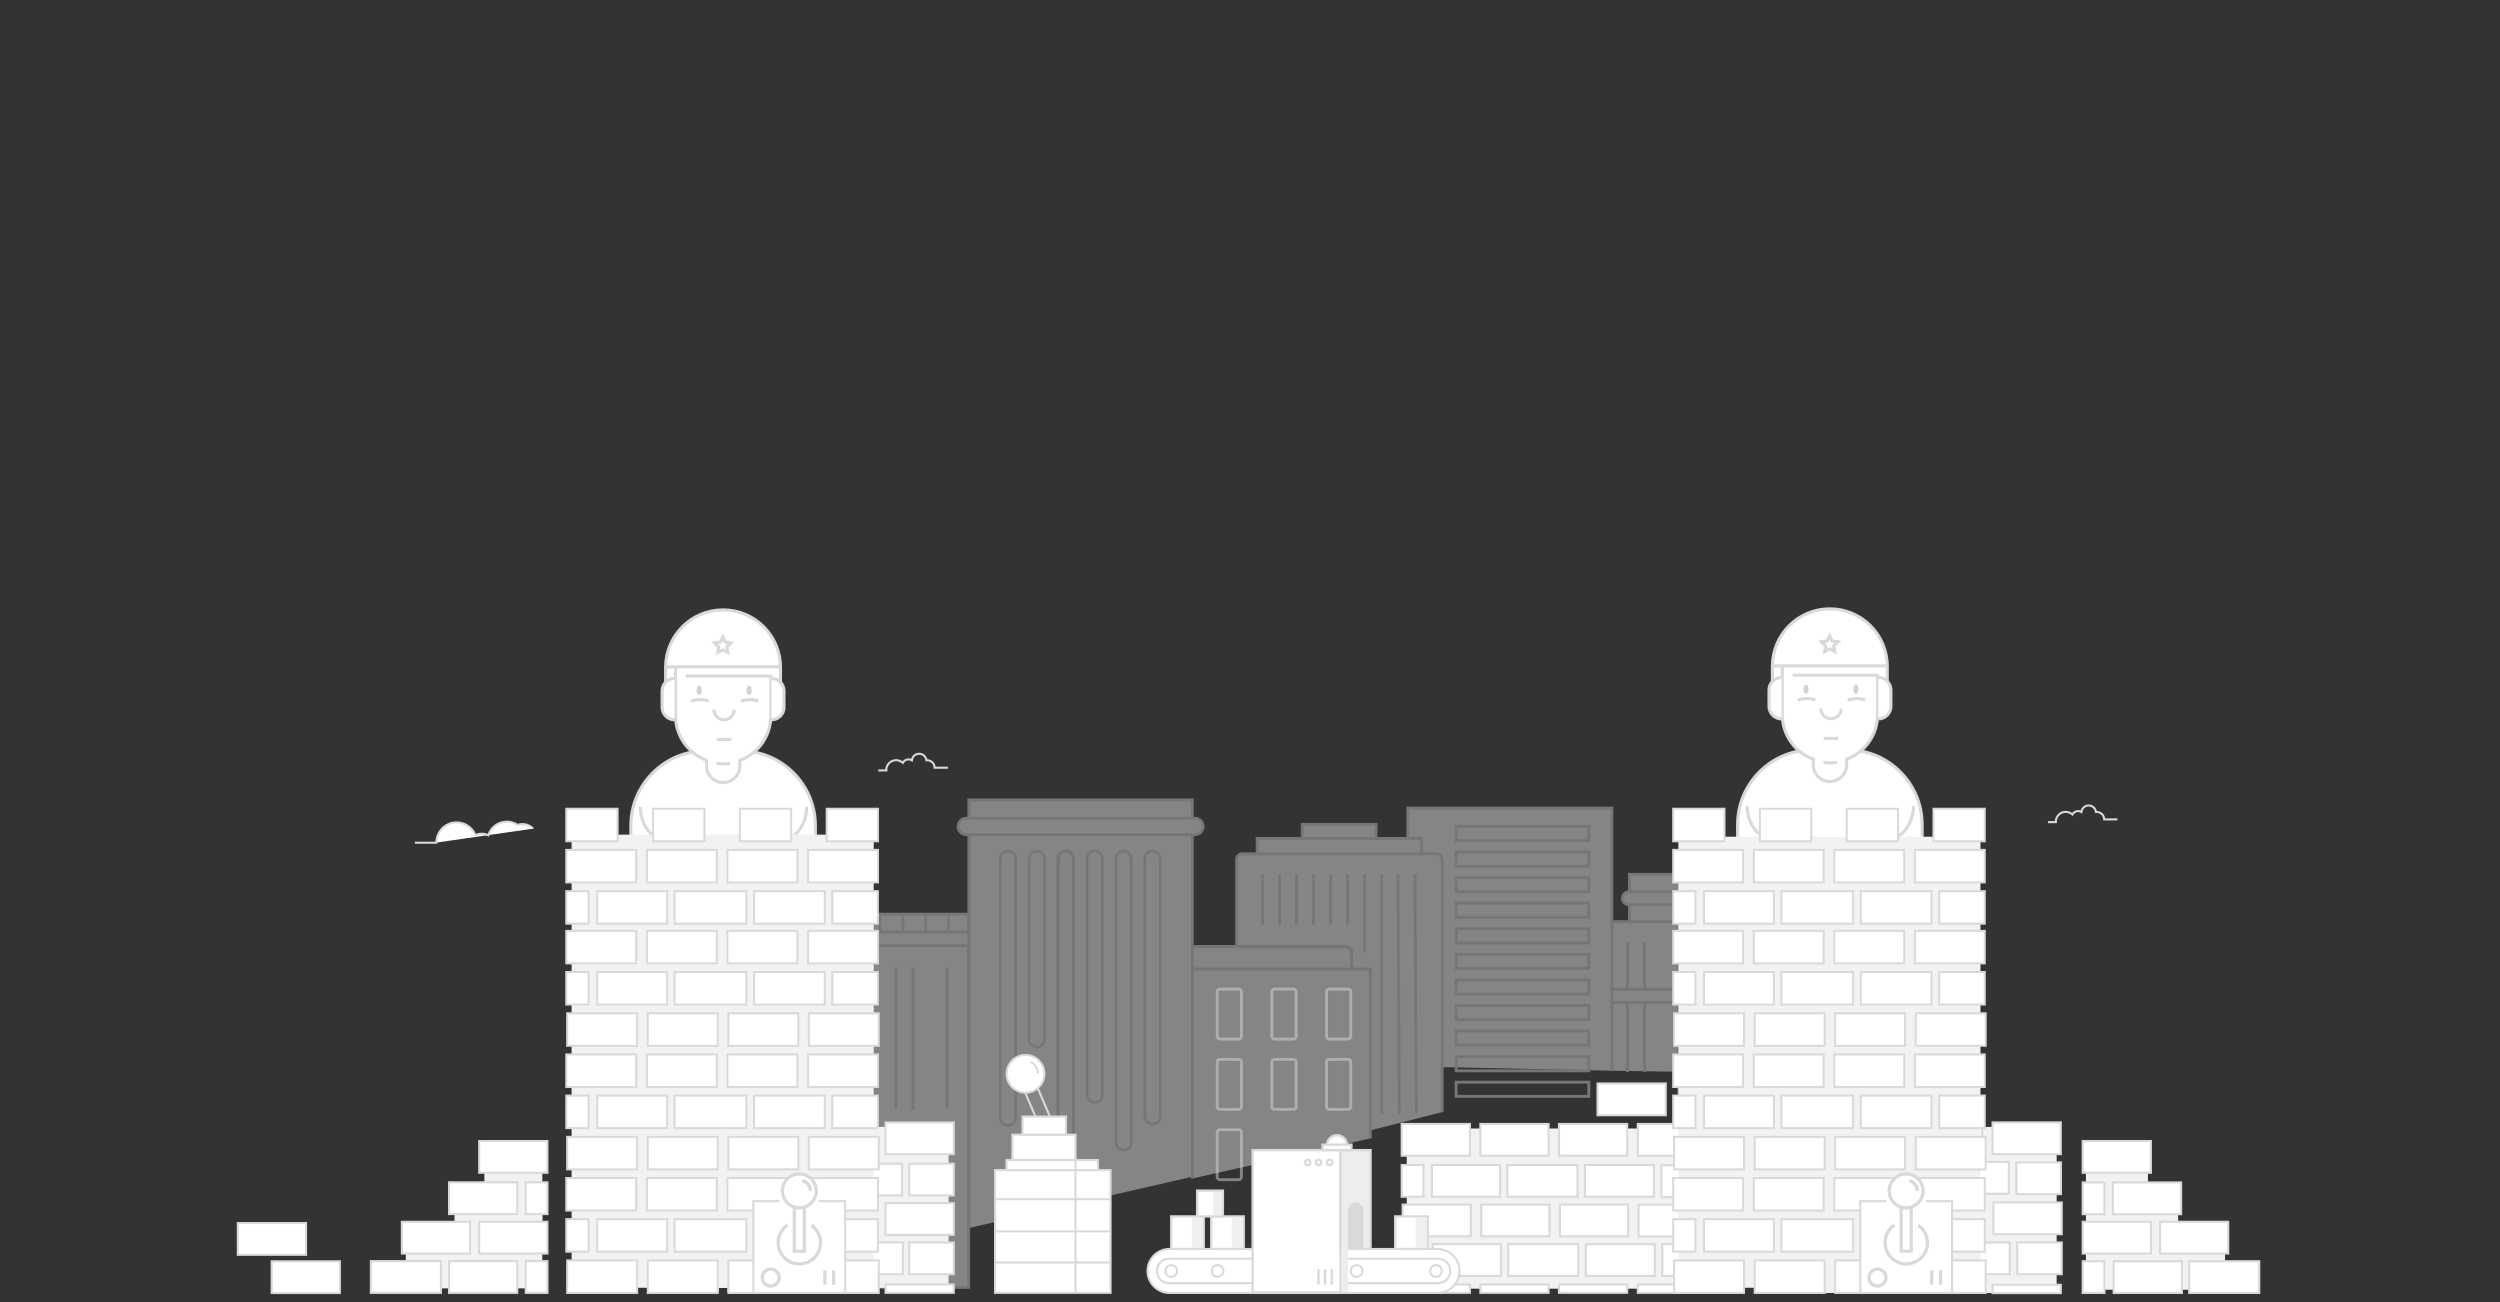 <?xml version="1.0" encoding="utf-8"?>
<!-- Generator: Adobe Illustrator 21.0.0, SVG Export Plug-In . SVG Version: 6.00 Build 0)  -->
<svg version="1.1" id="图层_1" xmlns="http://www.w3.org/2000/svg" xmlns:xlink="http://www.w3.org/1999/xlink" x="0px" y="0px"
	 viewBox="0 0 1920 1000" style="enable-background:new 0 0 1920 1000;" xml:space="preserve">
<rect x="0" y="0" width="1920" height="1000" fill="#333333" stroke="none"/>
<style type="text/css">
	.st0{opacity:0.4;}
	.st1{fill:none;stroke:#D9D9D9;stroke-width:2.22;stroke-miterlimit:10;}
	.st2{fill:#FFFFFF;stroke:#D9D9D9;stroke-width:2.22;stroke-miterlimit:10;}
	.st3{fill:#FFFFFF;stroke:#D9D9D9;stroke-width:2.408;stroke-miterlimit:10;}
	.st4{fill:none;stroke:#D9D9D9;stroke-width:2.119;stroke-miterlimit:10;}
	.st5{fill:#FFFFFF;stroke:#D9D9D9;stroke-width:2.503;stroke-miterlimit:10;}
	.st6{fill:#FFFFFF;stroke:#D9D9D9;stroke-width:2.05;stroke-miterlimit:10;}
	.st7{fill:#FFFFFF;stroke:#D9D9D9;stroke-width:1.733;stroke-miterlimit:10;}
	.st8{fill:#FFFFFF;stroke:#D9D9D9;stroke-width:2.44;stroke-miterlimit:10;}
	.st9{fill:#FFFFFF;stroke:#D9D9D9;stroke-width:1.962;stroke-miterlimit:10;}
	.st10{fill:#FFFFFF;stroke:#D9D9D9;stroke-width:2.14;stroke-miterlimit:10;}
	.st11{fill:#FFFFFF;stroke:#D9D9D9;stroke-width:2.045;stroke-miterlimit:10;}
	.st12{fill:none;stroke:#D9D9D9;stroke-width:2.393;stroke-miterlimit:10;}
	.st13{fill:none;stroke:#D9D9D9;stroke-width:1.595;stroke-miterlimit:10;}
	.st14{fill:#F2F2F2;}
	.st15{fill:#FFFFFF;stroke:#D9D9D9;stroke-width:1.595;stroke-miterlimit:10;}
	.st16{fill:#FFFFFF;stroke:#D9D9D9;stroke-width:1.777;stroke-miterlimit:10;}
	.st17{fill:#EDEDED;stroke:#D9D9D9;stroke-width:1.777;stroke-miterlimit:10;}
	.st18{fill:#EFEFEF;}
	.st19{fill:#D9D9D9;stroke:#D9D9D9;stroke-width:1.777;stroke-miterlimit:10;}
	.st20{fill:#EDEDED;}
	.st21{fill:#FFFFFF;stroke:#D9D9D9;stroke-width:2.393;stroke-miterlimit:10;}
	.st22{fill:#D3D3D3;}
	.st23{fill:#FFFFFF;stroke:#D9D9D9;stroke-width:0.798;stroke-miterlimit:10;}
	.st24{fill:#FFFFFF;stroke:#D9D9D9;stroke-width:1.55;stroke-miterlimit:10;}
	.st25{fill:#FFFFFF;stroke:#D9D9D9;stroke-width:1.55;stroke-miterlimit:10;}
	.st26{fill:#FFFFFF;stroke:#D9D9D9;stroke-width:2.508;stroke-miterlimit:10;}
	.st27{fill:none;stroke:#D9D9D9;stroke-width:2.508;stroke-miterlimit:10;}
	.st28{opacity:0.5;fill:none;stroke:#D9D9D9;stroke-width:2.22;stroke-miterlimit:10;}
</style>
<g>
	<g class="st0">
		<g>
			<path class="st1" d="M1365,689.8L1365,689.8c-3.1,0-5.5-2.4-5.5-5.4v-35.2c0-3,2.4-5.4,5.4-5.4h0.1c3,0,5.4,2.4,5.4,5.4v35.2
				C1370.4,687.4,1368,689.8,1365,689.8z"/>
			<path class="st1" d="M1395.3,689.8L1395.3,689.8c-3.1,0-5.5-2.4-5.5-5.4v-35.2c0-3,2.4-5.4,5.4-5.4h0.1c3,0,5.4,2.4,5.4,5.4v35.2
				C1400.7,687.4,1398.2,689.8,1395.3,689.8z"/>
			<path class="st1" d="M1425.6,689.8L1425.6,689.8c-3.1,0-5.5-2.4-5.5-5.4v-35.2c0-3,2.4-5.4,5.4-5.4h0.1c3,0,5.4,2.4,5.4,5.4v35.2
				C1430.9,687.4,1428.5,689.8,1425.6,689.8z"/>
			<path class="st1" d="M1455.8,689.8L1455.8,689.8c-3.1,0-5.5-2.4-5.5-5.4v-35.2c0-3,2.4-5.4,5.4-5.4h0.1c3,0,5.4,2.4,5.4,5.4v35.2
				C1461.2,687.4,1458.8,689.8,1455.8,689.8z"/>
			<path class="st1" d="M1395.3,776.6L1395.3,776.6c-3.1,0-5.5-2.4-5.5-5.4v-35.2c0-3,2.4-5.4,5.4-5.4h0.1c3,0,5.4,2.4,5.4,5.4v35.2
				C1400.7,774.2,1398.2,776.6,1395.3,776.6z"/>
			<path class="st1" d="M1425.6,776.6L1425.6,776.6c-3.1,0-5.5-2.4-5.5-5.4v-35.2c0-3,2.4-5.4,5.4-5.4h0.1c3,0,5.4,2.4,5.4,5.4v35.2
				C1430.9,774.2,1428.5,776.6,1425.6,776.6z"/>
			<path class="st1" d="M1455.8,776.6L1455.8,776.6c-3.1,0-5.5-2.4-5.5-5.4v-35.2c0-3,2.4-5.4,5.4-5.4h0.1c3,0,5.4,2.4,5.4,5.4v35.2
				C1461.2,774.2,1458.8,776.6,1455.8,776.6z"/>
			<path class="st1" d="M1395.3,863.4L1395.3,863.4c-3.1,0-5.5-2.4-5.5-5.4v-35.2c0-3,2.4-5.4,5.4-5.4h0.1c3,0,5.4,2.4,5.4,5.4V858
				C1400.7,861,1398.2,863.4,1395.3,863.4z"/>
			<path class="st1" d="M1425.6,863.4L1425.6,863.4c-3.1,0-5.5-2.4-5.5-5.4v-35.2c0-3,2.4-5.4,5.4-5.4h0.1c3,0,5.4,2.4,5.4,5.4V858
				C1430.9,861,1428.5,863.4,1425.6,863.4z"/>
			<path class="st1" d="M1455.8,863.4L1455.8,863.4c-3.1,0-5.5-2.4-5.5-5.4v-35.2c0-3,2.4-5.4,5.4-5.4h0.1c3,0,5.4,2.4,5.4,5.4V858
				C1461.2,861,1458.8,863.4,1455.8,863.4z"/>
			<path class="st1" d="M1425.6,951.2L1425.6,951.2c-3.1,0-5.5-2.4-5.5-5.4v-35.2c0-3,2.4-5.4,5.4-5.4h0.1c3,0,5.4,2.4,5.4,5.4v35.2
				C1430.9,948.8,1428.5,951.2,1425.6,951.2z"/>
			<path class="st1" d="M1455.8,951.2L1455.8,951.2c-3.1,0-5.5-2.4-5.5-5.4v-35.2c0-3,2.4-5.4,5.4-5.4h0.1c3,0,5.4,2.4,5.4,5.4v35.2
				C1461.2,948.8,1458.8,951.2,1455.8,951.2z"/>
		</g>
		<polyline class="st2" points="1237.9,822.3 1237.9,707.8 1372.3,707.8 1372.3,824.5 		"/>
		<line class="st1" x1="1355.5" y1="723.9" x2="1355.5" y2="892.1"/>
		<line class="st1" x1="1328.4" y1="723.9" x2="1328.4" y2="915.7"/>
		<line class="st1" x1="1315.6" y1="723.9" x2="1315.6" y2="955.1"/>
		<line class="st1" x1="1289.2" y1="723.9" x2="1289.2" y2="955.1"/>
		<line class="st1" x1="1263" y1="723.9" x2="1263" y2="823.3"/>
		<line class="st1" x1="1249.9" y1="723.9" x2="1249.9" y2="823.3"/>
		<path class="st3" d="M1376.1,769.9h-158.4c-2.8,0-5-2.2-5-5v-0.1c0-2.8,2.2-5,5-5h158.4c2.8,0,5,2.2,5,5v0.1
			C1381.1,767.7,1378.9,769.9,1376.1,769.9z"/>
		<rect x="1251.4" y="671.5" class="st2" width="88.5" height="36.4"/>
		<path class="st2" d="M1341.5,694.8h-90.6c-2.7,0-4.9-2.2-4.9-4.9v-0.1c0-2.7,2.2-4.9,4.9-4.9h90.6c2.7,0,4.9,2.2,4.9,4.9v0.1
			C1346.4,692.6,1344.2,694.8,1341.5,694.8z"/>
		<rect x="975.4" y="716.2" class="st1" width="14.3" height="10.8"/>
		<rect x="997.6" y="716.2" class="st1" width="14.3" height="10.8"/>
		<polyline class="st2" points="1081.2,819 1081.2,620.6 1237.9,620.6 1237.9,822.3 		"/>
		<rect x="1118.3" y="634.7" class="st1" width="101.9" height="10.9"/>
		<rect x="1118.3" y="654.4" class="st1" width="101.9" height="10.9"/>
		<rect x="1118.3" y="674" class="st1" width="101.9" height="10.9"/>
		<rect x="1118.3" y="693.6" class="st1" width="101.9" height="10.9"/>
		<rect x="1118.3" y="713.3" class="st1" width="101.9" height="10.9"/>
		<rect x="1118.3" y="732.9" class="st1" width="101.9" height="10.9"/>
		<rect x="1118.3" y="752.6" class="st1" width="101.9" height="10.9"/>
		<rect x="1118.3" y="772.2" class="st1" width="101.9" height="10.9"/>
		<rect x="1118.3" y="791.8" class="st1" width="101.9" height="10.9"/>
		<rect x="1118.3" y="811.5" class="st1" width="101.9" height="10.9"/>
		<rect x="1118.3" y="831.1" class="st1" width="101.9" height="10.9"/>
		<rect x="1118.3" y="870.4" class="st1" width="101.9" height="10.9"/>
		<rect x="1118.3" y="890" class="st1" width="101.9" height="10.9"/>
		<g>
			<rect x="567.8" y="702.1" class="st2" width="176.1" height="286.6"/>
			<path class="st2" d="M766.4,726.3H561.4c-2.9,0-5.2-2.4-5.2-5.2V721c0-2.9,2.4-5.2,5.2-5.2h204.9c2.9,0,5.2,2.4,5.2,5.2v0.1
				C771.6,724,769.3,726.3,766.4,726.3z"/>
			<line class="st1" x1="592.3" y1="742.9" x2="592.3" y2="970.9"/>
			<line class="st1" x1="618.5" y1="742.9" x2="618.5" y2="970.9"/>
			<line class="st1" x1="631.6" y1="742.9" x2="631.6" y2="970.9"/>
			<line class="st1" x1="653.8" y1="742.9" x2="653.8" y2="970.9"/>
			<line class="st1" x1="666.9" y1="742.9" x2="666.9" y2="970.9"/>
			<line class="st1" x1="688.1" y1="742.9" x2="688.1" y2="851.4"/>
			<line class="st1" x1="701.2" y1="742.9" x2="701.2" y2="852.2"/>
			<line class="st1" x1="727.5" y1="742.9" x2="727.5" y2="851.4"/>
		</g>
		<g>
			<line class="st4" x1="588.2" y1="702.3" x2="588.2" y2="715.9"/>
			<line class="st4" x1="605.7" y1="702.3" x2="605.7" y2="715.9"/>
			<line class="st4" x1="623.2" y1="702.3" x2="623.2" y2="715.9"/>
			<line class="st4" x1="640.8" y1="702.3" x2="640.8" y2="715.9"/>
			<line class="st4" x1="658.3" y1="702.3" x2="658.3" y2="715.9"/>
			<line class="st4" x1="675.8" y1="702.3" x2="675.8" y2="715.9"/>
			<line class="st4" x1="693.4" y1="702.3" x2="693.4" y2="715.9"/>
			<line class="st4" x1="710.9" y1="702.3" x2="710.9" y2="715.9"/>
			<line class="st4" x1="728.4" y1="702.3" x2="728.4" y2="715.9"/>
		</g>
		<g>
			<path class="st2" d="M949.7,894.2V660c0-2.4,1.9-4.3,4.3-4.3h149.3c2.4,0,4.3,1.9,4.3,4.3v194.1"/>
			<g>
				<line class="st1" x1="969.6" y1="671.5" x2="969.6" y2="710.3"/>
				<line class="st1" x1="982.7" y1="671.5" x2="982.7" y2="710.3"/>
				<line class="st1" x1="995.8" y1="671.5" x2="995.8" y2="710.3"/>
				<line class="st1" x1="1008.8" y1="671.5" x2="1008.8" y2="710.3"/>
				<line class="st1" x1="1021.9" y1="671.5" x2="1021.9" y2="710.2"/>
				<line class="st1" x1="1035" y1="671.5" x2="1035" y2="710.2"/>
				<line class="st1" x1="1048" y1="671.5" x2="1048" y2="731.5"/>
				<line class="st1" x1="1061.1" y1="671.5" x2="1061.1" y2="855.3"/>
				<line class="st1" x1="1073.6" y1="671.5" x2="1074.7" y2="855.3"/>
				<line class="st1" x1="1086.7" y1="671.5" x2="1087.7" y2="855.3"/>
			</g>
			<rect x="965.5" y="643.9" class="st2" width="126.3" height="11.8"/>
			<rect x="1000.1" y="633.1" class="st2" width="56.7" height="10.8"/>
		</g>
		<g>
			<path class="st5" d="M1033.6,772.8H886.9c-2.4,0-4.4-2-4.4-4.4v-37c0-2.4,2-4.4,4.4-4.4h146.7c2.4,0,4.4,2,4.4,4.4v37
				C1038,770.9,1036,772.8,1033.6,772.8z"/>
			<polyline class="st2" points="915.7,905.1 915.7,744.2 1052.4,744.2 1052.4,874.3 			"/>
			<path class="st1" d="M983.7,973.2h-10c-2.4,0-4.3-1.9-4.3-4.3v-27.5c0-2.4,1.9-4.3,4.3-4.3h10c2.4,0,4.3,1.9,4.3,4.3v27.5
				C988,971.3,986,973.2,983.7,973.2z"/>
			<path class="st1" d="M1024,973.2h-10c-2.4,0-4.3-1.9-4.3-4.3v-27.5c0-2.4,1.9-4.3,4.3-4.3h10c2.4,0,4.3,1.9,4.3,4.3v27.5
				C1028.3,971.3,1026.4,973.2,1024,973.2z"/>
		</g>
		<g>
			<polyline class="st2" points="744.1,943.1 744.1,614.3 915.7,614.3 915.7,903.7 			"/>
			<path class="st2" d="M917.7,641H742.1c-3.5,0-6.3-2.8-6.3-6.3v0c0-3.5,2.8-6.3,6.3-6.3h175.6c3.5,0,6.3,2.8,6.3,6.3v0
				C924,638.2,921.2,641,917.7,641z"/>
			<path class="st6" d="M774.1,864.4L774.1,864.4c-3.2,0-5.9-2.6-5.9-5.9v-199c0-3.2,2.6-5.9,5.9-5.9l0,0c3.2,0,5.9,2.6,5.9,5.9v199
				C780,861.8,777.3,864.4,774.1,864.4z"/>
			<path class="st7" d="M796.3,804.3L796.3,804.3c-3.2,0-5.9-2.6-5.9-5.9V659.5c0-3.2,2.6-5.9,5.9-5.9l0,0c3.2,0,5.9,2.6,5.9,5.9
				v138.9C802.2,801.7,799.5,804.3,796.3,804.3z"/>
			<path class="st8" d="M818.5,952.3L818.5,952.3c-3.2,0-5.9-2.6-5.9-5.9V659.5c0-3.2,2.6-5.9,5.9-5.9h0c3.2,0,5.9,2.6,5.9,5.9
				v286.9C824.4,949.7,821.7,952.3,818.5,952.3z"/>
			<path class="st9" d="M840.7,846.7L840.7,846.7c-3.2,0-5.9-2.6-5.9-5.9V659.5c0-3.2,2.6-5.9,5.9-5.9l0,0c3.2,0,5.9,2.6,5.9,5.9
				v181.3C846.6,844,843.9,846.7,840.7,846.7z"/>
			<path class="st10" d="M862.9,883.3L862.9,883.3c-3.2,0-5.9-2.6-5.9-5.9V659.5c0-3.2,2.6-5.9,5.9-5.9l0,0c3.2,0,5.9,2.6,5.9,5.9
				v217.9C868.8,880.7,866.1,883.3,862.9,883.3z"/>
			<path class="st11" d="M885.1,863.4L885.1,863.4c-3.2,0-5.9-2.6-5.9-5.9V659.5c0-3.2,2.6-5.9,5.9-5.9l0,0c3.2,0,5.9,2.6,5.9,5.9
				v197.9C891,860.7,888.3,863.4,885.1,863.4z"/>
		</g>
	</g>
	<g>
		<line class="st12" x1="1374.4" y1="743.8" x2="1402" y2="743.8"/>
		<line class="st12" x1="1388.2" y1="730" x2="1388.2" y2="757.6"/>
	</g>
	<g>
		<path class="st13" d="M717.8,589.6c0-3.1-2.5-5.7-5.7-5.7c-0.2,0-0.4,0-0.6,0c-0.3-2.8-2.7-5-5.6-5c-2.9,0-5.3,2.2-5.6,5
			c-0.7-0.4-1.6-0.7-2.5-0.7c-1.9,0-3.5,1-4.4,2.6c-1.4-1.2-3.1-2-5.1-2c-4.2,0-7.7,3.4-7.7,7.7"/>
		<line class="st13" x1="717" y1="589.6" x2="728" y2="589.6"/>
		<line class="st13" x1="674.5" y1="591.7" x2="681.5" y2="591.7"/>
	</g>
	<g>
		<path class="st13" d="M1616,629.3c0-3.1-2.5-5.7-5.7-5.7c-0.2,0-0.4,0-0.6,0c-0.3-2.8-2.7-5-5.6-5c-2.9,0-5.3,2.2-5.6,5
			c-0.7-0.4-1.6-0.7-2.5-0.7c-1.9,0-3.5,1-4.4,2.6c-1.4-1.2-3.1-2-5.1-2c-4.2,0-7.7,3.4-7.7,7.7"/>
		<line class="st13" x1="1615.3" y1="629.3" x2="1626.2" y2="629.3"/>
		<line class="st13" x1="1572.8" y1="631.4" x2="1579.7" y2="631.4"/>
	</g>
	<g>
		<rect x="1080.4" y="866.7" class="st14" width="226.5" height="123"/>
		<g>
			<g>
				<rect x="1099.7" y="894.7" class="st15" width="52.4" height="24.4"/>
				<rect x="1157.7" y="894.7" class="st15" width="53.8" height="24.4"/>
				<rect x="1217.2" y="894.7" class="st15" width="53" height="24.4"/>
				<rect x="1276" y="895" class="st15" width="34.2" height="24.4"/>
				<rect x="1076.5" y="894.7" class="st15" width="16.7" height="24.4"/>
			</g>
			<g>
				<rect x="1100.4" y="955.5" class="st15" width="52.4" height="24.4"/>
				<rect x="1158.3" y="955.5" class="st15" width="53.8" height="24.4"/>
				<rect x="1217.9" y="955.5" class="st15" width="53" height="24.4"/>
				<rect x="1276.7" y="955.5" class="st15" width="34.2" height="24.4"/>
				<rect x="1077.2" y="955.5" class="st15" width="16.7" height="24.4"/>
			</g>
			<g>
				<rect x="1076.5" y="863.2" class="st15" width="52.4" height="24.4"/>
				<rect x="1136.9" y="863.2" class="st15" width="52.4" height="24.4"/>
				<rect x="1197.3" y="863.2" class="st15" width="52.4" height="24.4"/>
				<rect x="1226.9" y="832.1" class="st15" width="52.4" height="24.4"/>
				<rect x="1257.8" y="863.2" class="st15" width="52.4" height="24.4"/>
			</g>
			<g>
				<rect x="1077.2" y="925.1" class="st15" width="52.4" height="24.4"/>
				<rect x="1137.6" y="925.1" class="st15" width="52.4" height="24.4"/>
				<rect x="1198" y="925.1" class="st15" width="52.4" height="24.4"/>
				<rect x="1258.4" y="925.2" class="st15" width="52.4" height="24.4"/>
			</g>
			<g>
				<rect x="1076.5" y="986.5" class="st15" width="52.4" height="6.4"/>
				<rect x="1136.9" y="986.5" class="st15" width="52.4" height="6.4"/>
				<rect x="1197.3" y="986.5" class="st15" width="52.4" height="6.4"/>
				<rect x="1257.8" y="986.5" class="st15" width="52.4" height="6.4"/>
			</g>
		</g>
	</g>
	<g>
		<rect x="1353" y="865.5" class="st14" width="226.5" height="127.5"/>
		<g>
			<g>
				<rect x="1372.3" y="893.7" class="st15" width="52.4" height="24.4"/>
				<rect x="1430.2" y="893.7" class="st15" width="53.8" height="24.4"/>
				<rect x="1489.8" y="892.4" class="st15" width="53" height="24.4"/>
				<rect x="1548.6" y="892.7" class="st15" width="34.2" height="24.4"/>
				<rect x="1349.1" y="893.7" class="st15" width="16.7" height="24.4"/>
			</g>
			<g>
				<rect x="1372.9" y="954.2" class="st15" width="52.4" height="24.4"/>
				<rect x="1430.9" y="954.2" class="st15" width="53.8" height="24.4"/>
				<rect x="1490.5" y="954.2" class="st15" width="53" height="24.4"/>
				<rect x="1549.2" y="954.2" class="st15" width="34.2" height="24.4"/>
				<rect x="1349.8" y="954.2" class="st15" width="16.7" height="24.4"/>
			</g>
			<g>
				<rect x="1349.1" y="862" class="st15" width="52.4" height="24.4"/>
				<rect x="1409.5" y="862" class="st15" width="52.4" height="24.4"/>
				<rect x="1469.9" y="862" class="st15" width="52.4" height="24.4"/>
				<rect x="1530.3" y="862" class="st15" width="52.4" height="24.4"/>
			</g>
			<g>
				<rect x="1349.8" y="924" class="st15" width="52.4" height="24.4"/>
				<rect x="1410.2" y="924" class="st15" width="52.4" height="24.4"/>
				<rect x="1531" y="923.5" class="st15" width="52.4" height="24.4"/>
			</g>
			<g>
				<rect x="1349.1" y="985.3" class="st15" width="52.4" height="6.4"/>
				<rect x="1409.5" y="985.3" class="st15" width="52.4" height="6.4"/>
				<rect x="1469.9" y="985.3" class="st15" width="52.4" height="6.4"/>
				<rect x="1530.3" y="986.7" class="st15" width="52.4" height="6.4"/>
			</g>
		</g>
	</g>
	<g>
		<rect x="1602" y="954.6" class="st14" width="106.8" height="35.9"/>
		<rect x="1603.4" y="914.3" class="st14" width="69.4" height="43"/>
		<rect x="1602" y="897.6" class="st14" width="47.6" height="43"/>
		<g>
			<g>
				<rect x="1622.7" y="908.1" class="st15" width="52.4" height="24.4"/>
				<rect x="1599.5" y="908.1" class="st15" width="16.7" height="24.4"/>
			</g>
			<g>
				<rect x="1623.3" y="968.6" class="st15" width="52.4" height="24.4"/>
				<rect x="1681.3" y="968.6" class="st15" width="53.8" height="24.4"/>
				<rect x="1599.5" y="968.6" class="st15" width="16.7" height="24.4"/>
			</g>
			<g>
				<rect x="1599.5" y="876.3" class="st15" width="52.4" height="24.4"/>
			</g>
			<g>
				<rect x="1599.5" y="938.3" class="st15" width="52.4" height="24.4"/>
				<rect x="1658.9" y="938.3" class="st15" width="52.4" height="24.4"/>
			</g>
		</g>
	</g>
	<g>
		
			<rect x="311.7" y="954.6" transform="matrix(-1 -4.488599e-11 4.488599e-11 -1 728.161 1944.057)" class="st14" width="104.8" height="34.9"/>
		
			<rect x="349.1" y="914.3" transform="matrix(-1 -4.502633e-11 4.502633e-11 -1 765.573 1871.663)" class="st14" width="67.4" height="43"/>
		
			<rect x="372" y="897.6" transform="matrix(-1 -4.497126e-11 4.497126e-11 -1 788.505 1838.161)" class="st14" width="44.5" height="43"/>
		<g>
			<g>
				
					<rect x="344.8" y="908.1" transform="matrix(-1 -4.482471e-11 4.482471e-11 -1 742.057 1840.512)" class="st15" width="52.4" height="24.4"/>
				
					<rect x="403.7" y="908.1" transform="matrix(-1 -4.503921e-11 4.503921e-11 -1 824.16 1840.512)" class="st15" width="16.7" height="24.4"/>
			</g>
			<g>
				
					<rect x="344.8" y="968.6" transform="matrix(-1 -4.492863e-11 4.492863e-11 -1 742.057 1961.52)" class="st15" width="52.4" height="24.4"/>
				
					<rect x="284.7" y="968.6" transform="matrix(-1 -4.483626e-11 4.483626e-11 -1 623.323 1961.52)" class="st15" width="53.8" height="24.4"/>
				
					<rect x="403.7" y="968.6" transform="matrix(-1 -4.503921e-11 4.503921e-11 -1 824.16 1961.52)" class="st15" width="16.7" height="24.4"/>
			</g>
			<g>
				
					<rect x="368" y="876.3" transform="matrix(-1 -4.496327e-11 4.496327e-11 -1 788.411 1776.999)" class="st15" width="52.4" height="24.4"/>
			</g>
			<g>
				
					<rect x="182.7" y="939.3" transform="matrix(-1 -4.496327e-11 4.496327e-11 -1 417.744 1902.999)" class="st15" width="52.4" height="24.4"/>
			</g>
			<g>
				
					<rect x="208.7" y="968.6" transform="matrix(-1 -4.496327e-11 4.496327e-11 -1 469.744 1961.666)" class="st15" width="52.4" height="24.4"/>
			</g>
			<g>
				
					<rect x="368" y="938.3" transform="matrix(-1 -4.499790e-11 4.499790e-11 -1 788.411 1901.016)" class="st15" width="52.4" height="24.4"/>
				
					<rect x="308.5" y="938.3" transform="matrix(-1 -4.496327e-11 4.496327e-11 -1 669.528 1901.016)" class="st15" width="52.4" height="24.4"/>
			</g>
		</g>
	</g>
	<g>
		<path class="st15" d="M1104.1,993H898.2c-9.3,0-16.9-7.6-16.9-16.9l0,0c0-9.3,7.6-16.9,16.9-16.9h205.8c9.3,0,16.9,7.6,16.9,16.9
			l0,0C1121,985.4,1113.4,993,1104.1,993z"/>
		<path class="st15" d="M1104.4,985.5H897.9c-5.2,0-9.4-4.2-9.4-9.4l0,0c0-5.2,4.2-9.4,9.4-9.4h206.5c5.2,0,9.4,4.2,9.4,9.4l0,0
			C1113.9,981.3,1109.6,985.5,1104.4,985.5z"/>
		<circle class="st15" cx="899.5" cy="976.1" r="4.5"/>
		<circle class="st15" cx="935.1" cy="976.1" r="4.5"/>
		<circle class="st15" cx="1041.9" cy="976.1" r="4.5"/>
		<circle class="st15" cx="1102.8" cy="976.1" r="4.5"/>
		<rect x="962" y="883.3" class="st16" width="67.5" height="109.3"/>
		<rect x="1029.5" y="883.3" class="st17" width="23.1" height="75.9"/>
		<g>
			<g>
				<rect x="899.5" y="934.2" class="st16" width="25" height="25"/>
				<rect x="930.2" y="934.2" class="st16" width="25" height="25"/>
				<rect x="915.3" y="935.1" class="st18" width="8.3" height="23.2"/>
				<rect x="946" y="935" class="st18" width="8.3" height="23.3"/>
			</g>
			<rect x="919.4" y="914.4" class="st16" width="19.8" height="19.8"/>
			<rect x="931.8" y="915.3" class="st18" width="6.6" height="18.1"/>
		</g>
		<rect x="1071.5" y="934.2" class="st16" width="25" height="25"/>
		<rect x="1087.2" y="935.1" class="st18" width="8.3" height="23.3"/>
		<path class="st19" d="M1046.1,957.9v-28.5c0-2.7-2.2-5-5-5c-2.7,0-5,2.2-5,5v28.5H1046.1z"/>
		<line class="st16" x1="1012.6" y1="974.6" x2="1012.6" y2="986.5"/>
		<line class="st16" x1="1017.7" y1="974.6" x2="1017.7" y2="986.5"/>
		<line class="st16" x1="1022.8" y1="974.6" x2="1022.8" y2="986.5"/>
		<rect x="1030.4" y="956.3" class="st20" width="4.8" height="35.8"/>
		<path class="st16" d="M1026.8,871.8c-4.3,0-7.8,3.5-7.8,7.8h15.5C1034.6,875.3,1031.1,871.8,1026.8,871.8z"/>
		<rect x="1015.7" y="879.1" class="st16" width="22.2" height="4.2"/>
		<circle class="st16" cx="1004.3" cy="892.8" r="2.1"/>
		<circle class="st16" cx="1012.7" cy="892.8" r="2.1"/>
		<circle class="st16" cx="1021.2" cy="892.8" r="2.1"/>
	</g>
	<path class="st21" d="M1334.5,658.2v-25c0-31.5,25.8-57.3,57.3-57.3h27.1c31.5,0,57.3,25.8,57.3,57.3v25"/>
	<path class="st21" d="M1441.4,539.3h8v-27.6c0-24.4-19.8-44.1-44.1-44.1h0c-24.4,0-44.1,19.8-44.1,44.1v27.6h7.7"/>
	<path class="st21" d="M1368.8,510.8v38.1c0,15.6,9.9,29,23.8,34.2v4.3c0,7,5.7,12.8,12.8,12.8l0,0c7,0,12.8-5.7,12.8-12.8v-4.3
		c13.9-5.2,23.8-18.6,23.8-34.2V518"/>
	<path class="st21" d="M1414,544.2c0,4.3-3.5,7.8-7.8,7.8c-4.3,0-7.8-3.5-7.8-7.8"/>
	<line class="st21" x1="1376.8" y1="518.5" x2="1442.7" y2="518.5"/>
	<line class="st21" x1="1400.6" y1="567.1" x2="1411.6" y2="567.1"/>
	<line class="st21" x1="1361.1" y1="511.4" x2="1449.4" y2="511.4"/>
	<ellipse class="st22" cx="1387" cy="529.3" rx="2" ry="3.6"/>
	<ellipse class="st22" cx="1425.3" cy="529.3" rx="2" ry="3.6"/>
	<path class="st21" d="M1410.8,585.5c-1.6,0.3-3.2,0.4-4.8,0.4c-2,0-3.9-0.2-5.7-0.6"/>
	<path class="st21" d="M1442.6,520.3c5.3,0,9.6,4.3,9.6,9.6v12.6c0,5.3-4.3,9.6-9.6,9.6"/>
	<path class="st21" d="M1368.2,520.3c-5.3,0-9.6,4.3-9.6,9.6v12.6c0,5.3,4.3,9.6,9.6,9.6"/>
	<rect x="1353.4" y="650.6" class="st21" width="106.5" height="6.9"/>
	<g>
		<path class="st21" d="M1380.5,650.4V647c0-2-1.6-3.6-3.6-3.6s-3.6,1.6-3.6,3.6v3.4H1380.5z"/>
		<path class="st21" d="M1387.7,650.4V647c0-2-1.6-3.6-3.6-3.6c-2,0-3.6,1.6-3.6,3.6v3.4H1387.7z"/>
		<path class="st21" d="M1394.9,650.4V647c0-2-1.6-3.6-3.6-3.6s-3.6,1.6-3.6,3.6v3.4H1394.9z"/>
		<path class="st21" d="M1373.4,650.1v-2.5c0-1.4-1.2-2.6-2.6-2.6c-1.4,0-2.6,1.2-2.6,2.6v2.5H1373.4z"/>
	</g>
	<g>
		<path class="st21" d="M1430.7,650.4V647c0-2,1.6-3.6,3.6-3.6c2,0,3.6,1.6,3.6,3.6v3.4H1430.7z"/>
		<path class="st21" d="M1423.5,650.4V647c0-2,1.6-3.6,3.6-3.6c2,0,3.6,1.6,3.6,3.6v3.4H1423.5z"/>
		<path class="st21" d="M1416.3,650.4V647c0-2,1.6-3.6,3.6-3.6s3.6,1.6,3.6,3.6v3.4H1416.3z"/>
		<path class="st21" d="M1437.9,650.1v-2.5c0-1.4,1.2-2.6,2.6-2.6c1.4,0,2.6,1.2,2.6,2.6v2.5H1437.9z"/>
	</g>
	<path class="st21" d="M1365,646c-12.8,0-23.2-12.1-23.2-27.1"/>
	<path class="st21" d="M1446.3,646c12.8,0,23.2-12.1,23.2-27.1"/>
	<path class="st21" d="M1380.8,537.8c1.9-0.8,4.3-1.3,6.9-1.3c2.4,0,4.7,0.4,6.5,1.1"/>
	<path class="st21" d="M1419.1,537.8c1.9-0.8,4.3-1.3,6.9-1.3c2.4,0,4.7,0.4,6.5,1.1"/>
	<g>
		<path class="st15" d="M409.5,636.4c-2.1-2.2-5.1-3.5-8.4-3.5c-1.3,0-2.5,0.2-3.6,0.6c-2.4-1.5-5.2-2.5-8.2-2.5
			c-6.7,0-12.4,4.4-14.3,10.5c-1.6-0.8-3.3-1.2-5.1-1.2c-1.7,0-3.3,0.4-4.8,1c-2.3-5.7-7.9-9.7-14.4-9.7c-8.6,0-15.5,6.9-15.5,15.5"
			/>
		<line class="st15" x1="335.9" y1="647.2" x2="318.6" y2="647.2"/>
	</g>
	<g>
		<g>
			<rect x="764.2" y="898.6" class="st15" width="88.7" height="94.3"/>
			<rect x="773" y="890.9" class="st15" width="70.2" height="7.8"/>
			<line class="st13" x1="826" y1="890.9" x2="826" y2="993"/>
			<line class="st13" x1="764.2" y1="921" x2="852.8" y2="921"/>
			<line class="st13" x1="764.2" y1="945.7" x2="852.8" y2="945.7"/>
			<line class="st13" x1="764.2" y1="969.6" x2="852.8" y2="969.6"/>
		</g>
		<rect x="777.5" y="871.4" class="st15" width="48.5" height="19.4"/>
		<rect x="785.3" y="857.5" class="st15" width="33.4" height="13.9"/>
		<line class="st15" x1="786" y1="835.9" x2="795.2" y2="857.5"/>
		<line class="st15" x1="797.1" y1="835.9" x2="806.3" y2="857.5"/>
		<circle class="st15" cx="787.6" cy="824.7" r="14.5"/>
		<path class="st15" d="M791.7,815.5c1.6,0.9,2.9,2.1,3.9,3.7c0.9,1.5,1.5,3.4,1.5,5.3"/>
	</g>
	<g>
		<path class="st15" d="M1384.3,656.3c-0.9-2.6-3.4-4.5-6.3-4.5c-1.1,0-2.1,0.3-3,0.7c-0.9-4-4.5-6.9-8.8-6.9c-4.3,0-7.8,3-8.8,7
			c-0.9-0.5-2-0.8-3.1-0.8c-2.9,0-5.4,1.9-6.3,4.5c-3.9,0.1-7,3.4-7,7.3c0,4,3.3-19.8,7.3-19.8h35.9c4,0,7.3,23.8,7.3,19.8
			C1391.5,659.6,1388.3,656.4,1384.3,656.3z"/>
		<path class="st15" d="M1347.6,658.2c0-3.7,3-6.7,6.7-6.7c2.4,0,4.6,1.3,5.7,3.2"/>
		<path class="st23" d="M1365.8,647.9c2.9,0,5.4,1.8,6.4,4.3"/>
	</g>
	<g>
		<rect x="1289" y="642.6" class="st14" width="232" height="346.4"/>
		<g>
			<rect x="1308.7" y="936.3" class="st24" width="53.7" height="25"/>
			<rect x="1368.1" y="936.3" class="st24" width="55.1" height="25"/>
			<rect x="1429.1" y="936.3" class="st24" width="54.3" height="25"/>
			<rect x="1489.3" y="936.3" class="st24" width="35" height="25"/>
			<rect x="1285" y="936.3" class="st24" width="17.1" height="25"/>
		</g>
		<g>
			<rect x="1285" y="904.7" class="st24" width="53.7" height="25"/>
			<rect x="1346.9" y="904.7" class="st24" width="53.7" height="25"/>
			<rect x="1408.7" y="904.7" class="st24" width="53.7" height="25"/>
			<rect x="1470.6" y="904.7" class="st24" width="53.7" height="25"/>
		</g>
		<g>
			<rect x="1285.7" y="968" class="st24" width="53.7" height="25"/>
			<rect x="1347.6" y="968" class="st24" width="53.7" height="25"/>
			<rect x="1409.4" y="968" class="st24" width="53.7" height="25"/>
			<rect x="1471.3" y="968" class="st24" width="53.7" height="25"/>
		</g>
		<g>
			<rect x="1308.7" y="841.4" class="st24" width="53.7" height="25"/>
			<rect x="1368.1" y="841.4" class="st24" width="55.1" height="25"/>
			<rect x="1429.1" y="841.4" class="st24" width="54.3" height="25"/>
			<rect x="1489.3" y="841.4" class="st24" width="35" height="25"/>
			<rect x="1285" y="841.4" class="st24" width="17.1" height="25"/>
		</g>
		<g>
			<rect x="1285" y="809.8" class="st24" width="53.7" height="25"/>
			<rect x="1346.9" y="809.8" class="st24" width="53.7" height="25"/>
			<rect x="1408.7" y="809.8" class="st24" width="53.7" height="25"/>
			<rect x="1470.6" y="809.8" class="st24" width="53.7" height="25"/>
		</g>
		<g>
			<rect x="1285.7" y="873.1" class="st24" width="53.7" height="25"/>
			<rect x="1347.6" y="873.1" class="st24" width="53.7" height="25"/>
			<rect x="1409.4" y="873.1" class="st24" width="53.7" height="25"/>
			<rect x="1471.3" y="873.1" class="st24" width="53.7" height="25"/>
		</g>
		<g>
			<rect x="1308.7" y="746.5" class="st24" width="53.7" height="25"/>
			<rect x="1368.1" y="746.5" class="st24" width="55.1" height="25"/>
			<rect x="1429.1" y="746.5" class="st24" width="54.3" height="25"/>
			<rect x="1489.3" y="746.5" class="st24" width="35" height="25"/>
			<rect x="1285" y="746.5" class="st24" width="17.1" height="25"/>
		</g>
		<g>
			<rect x="1285" y="714.9" class="st24" width="53.7" height="25"/>
			<rect x="1346.9" y="714.9" class="st24" width="53.7" height="25"/>
			<rect x="1408.7" y="714.9" class="st24" width="53.7" height="25"/>
			<rect x="1470.6" y="714.9" class="st24" width="53.7" height="25"/>
		</g>
		<g>
			<rect x="1285.7" y="778.2" class="st24" width="53.7" height="25"/>
			<rect x="1347.6" y="778.2" class="st24" width="53.7" height="25"/>
			<rect x="1409.4" y="778.2" class="st24" width="53.7" height="25"/>
			<rect x="1471.3" y="778.2" class="st24" width="53.7" height="25"/>
		</g>
		<g>
			<rect x="1285" y="621.1" class="st25" width="39.4" height="25"/>
			<rect x="1351.6" y="621.1" class="st25" width="39.4" height="25"/>
			<rect x="1418.3" y="621.1" class="st25" width="39.4" height="25"/>
			<rect x="1484.9" y="621.1" class="st25" width="39.4" height="25"/>
		</g>
		<g>
			<rect x="1308.7" y="684.4" class="st24" width="53.7" height="25"/>
			<rect x="1368.1" y="684.4" class="st24" width="55.1" height="25"/>
			<rect x="1429.1" y="684.4" class="st24" width="54.3" height="25"/>
			<rect x="1489.3" y="684.4" class="st24" width="35" height="25"/>
			<rect x="1285" y="684.4" class="st24" width="17.1" height="25"/>
		</g>
		<g>
			<rect x="1285" y="652.7" class="st24" width="53.7" height="25"/>
			<rect x="1346.9" y="652.7" class="st24" width="53.7" height="25"/>
			<rect x="1408.7" y="652.7" class="st24" width="53.7" height="25"/>
			<rect x="1470.6" y="652.7" class="st24" width="53.7" height="25"/>
		</g>
	</g>
	<g>
		<polyline class="st15" points="1479,922.5 1499.2,922.5 1499.2,993 1428.7,993 1428.7,922.5 1448.8,922.5 		"/>
		<path class="st26" d="M1473.3,941.1c4.2,2.9,7,7.8,7,13.3c0,9-7.3,16.3-16.3,16.3c-9,0-16.3-7.3-16.3-16.3
			c0-5.6,2.8-10.6,7.2-13.5"/>
		<circle class="st26" cx="1441.9" cy="981.2" r="6.5"/>
		<rect x="1460.1" y="918.7" class="st26" width="7.7" height="42.2"/>
		<circle class="st26" cx="1463.9" cy="914.6" r="13"/>
		<line class="st27" x1="1483.6" y1="975.6" x2="1483.6" y2="986.7"/>
		<line class="st27" x1="1490.3" y1="975.6" x2="1490.3" y2="986.7"/>
		<path class="st26" d="M1466.3,906.7c3.6,0.9,6.2,4.1,6.2,7.9"/>
	</g>
	<polygon class="st21" points="1405.2,488.3 1407.1,492.3 1411.5,492.9 1408.3,496 1409.1,500.4 1405.2,498.3 1401.3,500.4 
		1402,496 1398.8,492.9 1403.2,492.3 	"/>
	<g>
		<g>
			<rect x="502.9" y="865.5" class="st14" width="225.6" height="123.6"/>
			<g>
				<g>
					<rect x="522.2" y="893.7" class="st15" width="52.4" height="24.4"/>
					<rect x="580.2" y="893.7" class="st15" width="53.8" height="24.4"/>
					<rect x="639.8" y="893.7" class="st15" width="53" height="24.4"/>
					<rect x="698.3" y="893.7" class="st15" width="34.2" height="24.4"/>
					<rect x="499" y="893.7" class="st15" width="16.7" height="24.4"/>
				</g>
				<g>
					<rect x="522.9" y="954.2" class="st15" width="52.4" height="24.4"/>
					<rect x="580.9" y="954.2" class="st15" width="53.8" height="24.4"/>
					<rect x="640.4" y="954.2" class="st15" width="53" height="24.4"/>
					<rect x="698.3" y="954.2" class="st15" width="34.2" height="24.4"/>
					<rect x="499.7" y="954.2" class="st15" width="16.7" height="24.4"/>
				</g>
				<g>
					<rect x="499" y="862" class="st15" width="52.4" height="24.4"/>
					<rect x="559.4" y="862" class="st15" width="52.4" height="24.4"/>
					<rect x="680.1" y="862" class="st15" width="52.4" height="24.4"/>
				</g>
				<g>
					<rect x="499.7" y="924" class="st15" width="52.4" height="24.4"/>
					<rect x="560.1" y="924" class="st15" width="52.4" height="24.4"/>
					<rect x="680.1" y="924" class="st15" width="52.4" height="24.4"/>
				</g>
				<g>
					<rect x="499" y="985.3" class="st15" width="52.4" height="6.4"/>
					<rect x="559.4" y="985.3" class="st15" width="52.4" height="6.4"/>
					<rect x="619.9" y="985.3" class="st15" width="52.4" height="6.4"/>
					<rect x="680.1" y="986.5" class="st15" width="52.4" height="6.4"/>
				</g>
			</g>
		</g>
		<path class="st21" d="M484.5,659v-25c0-31.5,25.8-57.3,57.3-57.3h27.1c31.5,0,57.3,25.8,57.3,57.3v25"/>
		<path class="st21" d="M591.4,540.1h8v-27.6c0-24.4-19.8-44.1-44.1-44.1h0c-24.4,0-44.1,19.8-44.1,44.1v27.6h7.7"/>
		<path class="st21" d="M518.8,511.6v38.1c0,15.6,9.9,29,23.8,34.2v4.3c0,7,5.7,12.8,12.8,12.8l0,0c7,0,12.8-5.7,12.8-12.8V584
			c13.9-5.2,23.8-18.6,23.8-34.2v-30.9"/>
		<path class="st21" d="M563.9,545c0,4.3-3.5,7.8-7.8,7.8c-4.3,0-7.8-3.5-7.8-7.8"/>
		<line class="st21" x1="526.7" y1="519.2" x2="592.7" y2="519.2"/>
		<line class="st21" x1="550.5" y1="567.9" x2="561.6" y2="567.9"/>
		<line class="st21" x1="511.1" y1="512.1" x2="599.4" y2="512.1"/>
		<ellipse class="st22" cx="537" cy="530.1" rx="2" ry="3.6"/>
		<ellipse class="st22" cx="575.3" cy="530.1" rx="2" ry="3.6"/>
		<path class="st21" d="M560.7,586.3c-1.6,0.3-3.2,0.4-4.8,0.4c-2,0-3.9-0.2-5.7-0.6"/>
		<path class="st21" d="M592.5,521c5.3,0,9.6,4.3,9.6,9.6v12.6c0,5.3-4.3,9.6-9.6,9.6"/>
		<path class="st21" d="M518.1,521c-5.3,0-9.6,4.3-9.6,9.6v12.6c0,5.3,4.3,9.6,9.6,9.6"/>
		<rect x="503.4" y="651.4" class="st21" width="106.5" height="6.9"/>
		<g>
			<path class="st21" d="M530.5,651.2v-3.4c0-2-1.6-3.6-3.6-3.6c-2,0-3.6,1.6-3.6,3.6v3.4H530.5z"/>
			<path class="st21" d="M537.7,651.2v-3.4c0-2-1.6-3.6-3.6-3.6c-2,0-3.6,1.6-3.6,3.6v3.4H537.7z"/>
			<path class="st21" d="M544.8,651.2v-3.4c0-2-1.6-3.6-3.6-3.6s-3.6,1.6-3.6,3.6v3.4H544.8z"/>
			<path class="st21" d="M523.3,650.9v-2.5c0-1.4-1.2-2.6-2.6-2.6c-1.4,0-2.6,1.2-2.6,2.6v2.5H523.3z"/>
		</g>
		<g>
			<path class="st21" d="M580.6,651.2v-3.4c0-2,1.6-3.6,3.6-3.6c2,0,3.6,1.6,3.6,3.6v3.4H580.6z"/>
			<path class="st21" d="M573.5,651.2v-3.4c0-2,1.6-3.6,3.6-3.6c2,0,3.6,1.6,3.6,3.6v3.4H573.5z"/>
			<path class="st21" d="M566.3,651.2v-3.4c0-2,1.6-3.6,3.6-3.6c2,0,3.6,1.6,3.6,3.6v3.4H566.3z"/>
			<path class="st21" d="M587.8,650.9v-2.5c0-1.4,1.2-2.6,2.6-2.6c1.4,0,2.6,1.2,2.6,2.6v2.5H587.8z"/>
		</g>
		<path class="st21" d="M515,646.8c-12.8,0-23.2-12.1-23.2-27.1"/>
		<path class="st21" d="M596.3,646.8c12.8,0,23.2-12.1,23.2-27.1"/>
		<path class="st21" d="M530.7,538.6c1.9-0.8,4.3-1.3,6.9-1.3c2.4,0,4.7,0.4,6.5,1.1"/>
		<path class="st21" d="M569,538.6c1.9-0.8,4.3-1.3,6.9-1.3c2.4,0,4.7,0.4,6.5,1.1"/>
		<g>
			<rect x="439" y="641" class="st14" width="232" height="348"/>
			<g>
				<rect x="458.7" y="936.3" class="st24" width="53.7" height="25"/>
				<rect x="518.1" y="936.3" class="st24" width="55.1" height="25"/>
				<rect x="579.1" y="936.3" class="st24" width="54.3" height="25"/>
				<rect x="639.2" y="936.3" class="st24" width="35" height="25"/>
				<rect x="434.9" y="936.3" class="st24" width="17.1" height="25"/>
			</g>
			<g>
				<rect x="434.9" y="904.7" class="st24" width="53.7" height="25"/>
				<rect x="496.8" y="904.7" class="st24" width="53.7" height="25"/>
				<rect x="558.7" y="904.7" class="st24" width="53.7" height="25"/>
				<rect x="620.6" y="904.7" class="st24" width="53.7" height="25"/>
			</g>
			<g>
				<rect x="435.6" y="968" class="st24" width="53.7" height="25"/>
				<rect x="497.5" y="968" class="st24" width="53.7" height="25"/>
				<rect x="559.4" y="968" class="st24" width="53.7" height="25"/>
				<rect x="621.2" y="968" class="st24" width="53.7" height="25"/>
			</g>
			<g>
				<rect x="458.7" y="841.4" class="st24" width="53.7" height="25"/>
				<rect x="518.1" y="841.4" class="st24" width="55.1" height="25"/>
				<rect x="579.1" y="841.4" class="st24" width="54.3" height="25"/>
				<rect x="639.2" y="841.4" class="st24" width="35" height="25"/>
				<rect x="434.9" y="841.4" class="st24" width="17.1" height="25"/>
			</g>
			<g>
				<rect x="434.9" y="809.8" class="st24" width="53.7" height="25"/>
				<rect x="496.8" y="809.8" class="st24" width="53.7" height="25"/>
				<rect x="558.7" y="809.8" class="st24" width="53.7" height="25"/>
				<rect x="620.6" y="809.8" class="st24" width="53.7" height="25"/>
			</g>
			<g>
				<rect x="435.6" y="873.1" class="st24" width="53.7" height="25"/>
				<rect x="497.5" y="873.1" class="st24" width="53.7" height="25"/>
				<rect x="559.4" y="873.1" class="st24" width="53.7" height="25"/>
				<rect x="621.2" y="873.1" class="st24" width="53.7" height="25"/>
			</g>
			<g>
				<rect x="458.7" y="746.5" class="st24" width="53.7" height="25"/>
				<rect x="518.1" y="746.5" class="st24" width="55.1" height="25"/>
				<rect x="579.1" y="746.5" class="st24" width="54.3" height="25"/>
				<rect x="639.2" y="746.5" class="st24" width="35" height="25"/>
				<rect x="434.9" y="746.5" class="st24" width="17.1" height="25"/>
			</g>
			<g>
				<rect x="434.9" y="714.9" class="st24" width="53.7" height="25"/>
				<rect x="496.8" y="714.9" class="st24" width="53.7" height="25"/>
				<rect x="558.7" y="714.9" class="st24" width="53.7" height="25"/>
				<rect x="620.6" y="714.9" class="st24" width="53.7" height="25"/>
			</g>
			<g>
				<rect x="435.6" y="778.2" class="st24" width="53.7" height="25"/>
				<rect x="497.5" y="778.2" class="st24" width="53.7" height="25"/>
				<rect x="559.4" y="778.2" class="st24" width="53.7" height="25"/>
				<rect x="621.2" y="778.2" class="st24" width="53.7" height="25"/>
			</g>
			<g>
				<rect x="434.9" y="621.1" class="st25" width="39.4" height="25"/>
				<rect x="501.6" y="621.1" class="st25" width="39.4" height="25"/>
				<rect x="568.2" y="621.1" class="st25" width="39.4" height="25"/>
				<rect x="634.9" y="621.1" class="st25" width="39.4" height="25"/>
			</g>
			<g>
				<rect x="458.7" y="684.4" class="st24" width="53.7" height="25"/>
				<rect x="518.1" y="684.4" class="st24" width="55.1" height="25"/>
				<rect x="579.1" y="684.4" class="st24" width="54.3" height="25"/>
				<rect x="639.2" y="684.4" class="st24" width="35" height="25"/>
				<rect x="434.9" y="684.4" class="st24" width="17.1" height="25"/>
			</g>
			<g>
				<rect x="434.9" y="652.7" class="st24" width="53.7" height="25"/>
				<rect x="496.8" y="652.7" class="st24" width="53.7" height="25"/>
				<rect x="558.7" y="652.7" class="st24" width="53.7" height="25"/>
				<rect x="620.6" y="652.7" class="st24" width="53.7" height="25"/>
			</g>
		</g>
		<g>
			<polyline class="st15" points="628.9,922.5 649.1,922.5 649.1,993 578.6,993 578.6,922.5 598.7,922.5 			"/>
			<path class="st26" d="M623.2,941.1c4.2,2.9,7,7.8,7,13.3c0,9-7.3,16.3-16.3,16.3c-9,0-16.3-7.3-16.3-16.3
				c0-5.6,2.8-10.6,7.2-13.5"/>
			<circle class="st26" cx="591.9" cy="981.2" r="6.5"/>
			<rect x="610" y="918.7" class="st26" width="7.7" height="42.2"/>
			<circle class="st26" cx="613.9" cy="914.6" r="13"/>
			<line class="st27" x1="633.5" y1="975.6" x2="633.5" y2="986.7"/>
			<line class="st27" x1="640.2" y1="975.6" x2="640.2" y2="986.7"/>
			<path class="st26" d="M616.2,906.7c3.6,0.9,6.2,4.1,6.2,7.9"/>
		</g>
		<polygon class="st21" points="555.1,489.1 557.1,493.1 561.4,493.7 558.3,496.8 559,501.1 555.1,499.1 551.2,501.1 551.9,496.8 
			548.8,493.7 553.2,493.1 		"/>
	</g>
	<path class="st28" d="M1035.4,798h-14.6c-1.1,0-2-0.9-2-2v-34.4c0-1.1,0.9-2,2-2h14.6c1.1,0,2,0.9,2,2V796
		C1037.4,797.1,1036.5,798,1035.4,798z"/>
	<path class="st28" d="M993.4,798h-14.6c-1.1,0-2-0.9-2-2v-34.4c0-1.1,0.9-2,2-2h14.6c1.1,0,2,0.9,2,2V796
		C995.4,797.1,994.5,798,993.4,798z"/>
	<path class="st28" d="M951.4,798h-14.6c-1.1,0-2-0.9-2-2v-34.4c0-1.1,0.9-2,2-2h14.6c1.1,0,2,0.9,2,2V796
		C953.3,797.1,952.5,798,951.4,798z"/>
	<path class="st28" d="M1035.4,852h-14.6c-1.1,0-2-0.9-2-2v-34.4c0-1.1,0.9-2,2-2h14.6c1.1,0,2,0.9,2,2V850
		C1037.4,851.1,1036.5,852,1035.4,852z"/>
	<path class="st28" d="M993.4,852h-14.6c-1.1,0-2-0.9-2-2v-34.4c0-1.1,0.9-2,2-2h14.6c1.1,0,2,0.9,2,2V850
		C995.4,851.1,994.5,852,993.4,852z"/>
	<path class="st28" d="M951.4,852h-14.6c-1.1,0-2-0.9-2-2v-34.4c0-1.1,0.9-2,2-2h14.6c1.1,0,2,0.9,2,2V850
		C953.3,851.1,952.5,852,951.4,852z"/>
	<path class="st28" d="M951.4,906h-14.6c-1.1,0-2-0.9-2-2v-34.4c0-1.1,0.9-2,2-2h14.6c1.1,0,2,0.9,2,2V904
		C953.3,905.1,952.5,906,951.4,906z"/>
</g>
</svg>

